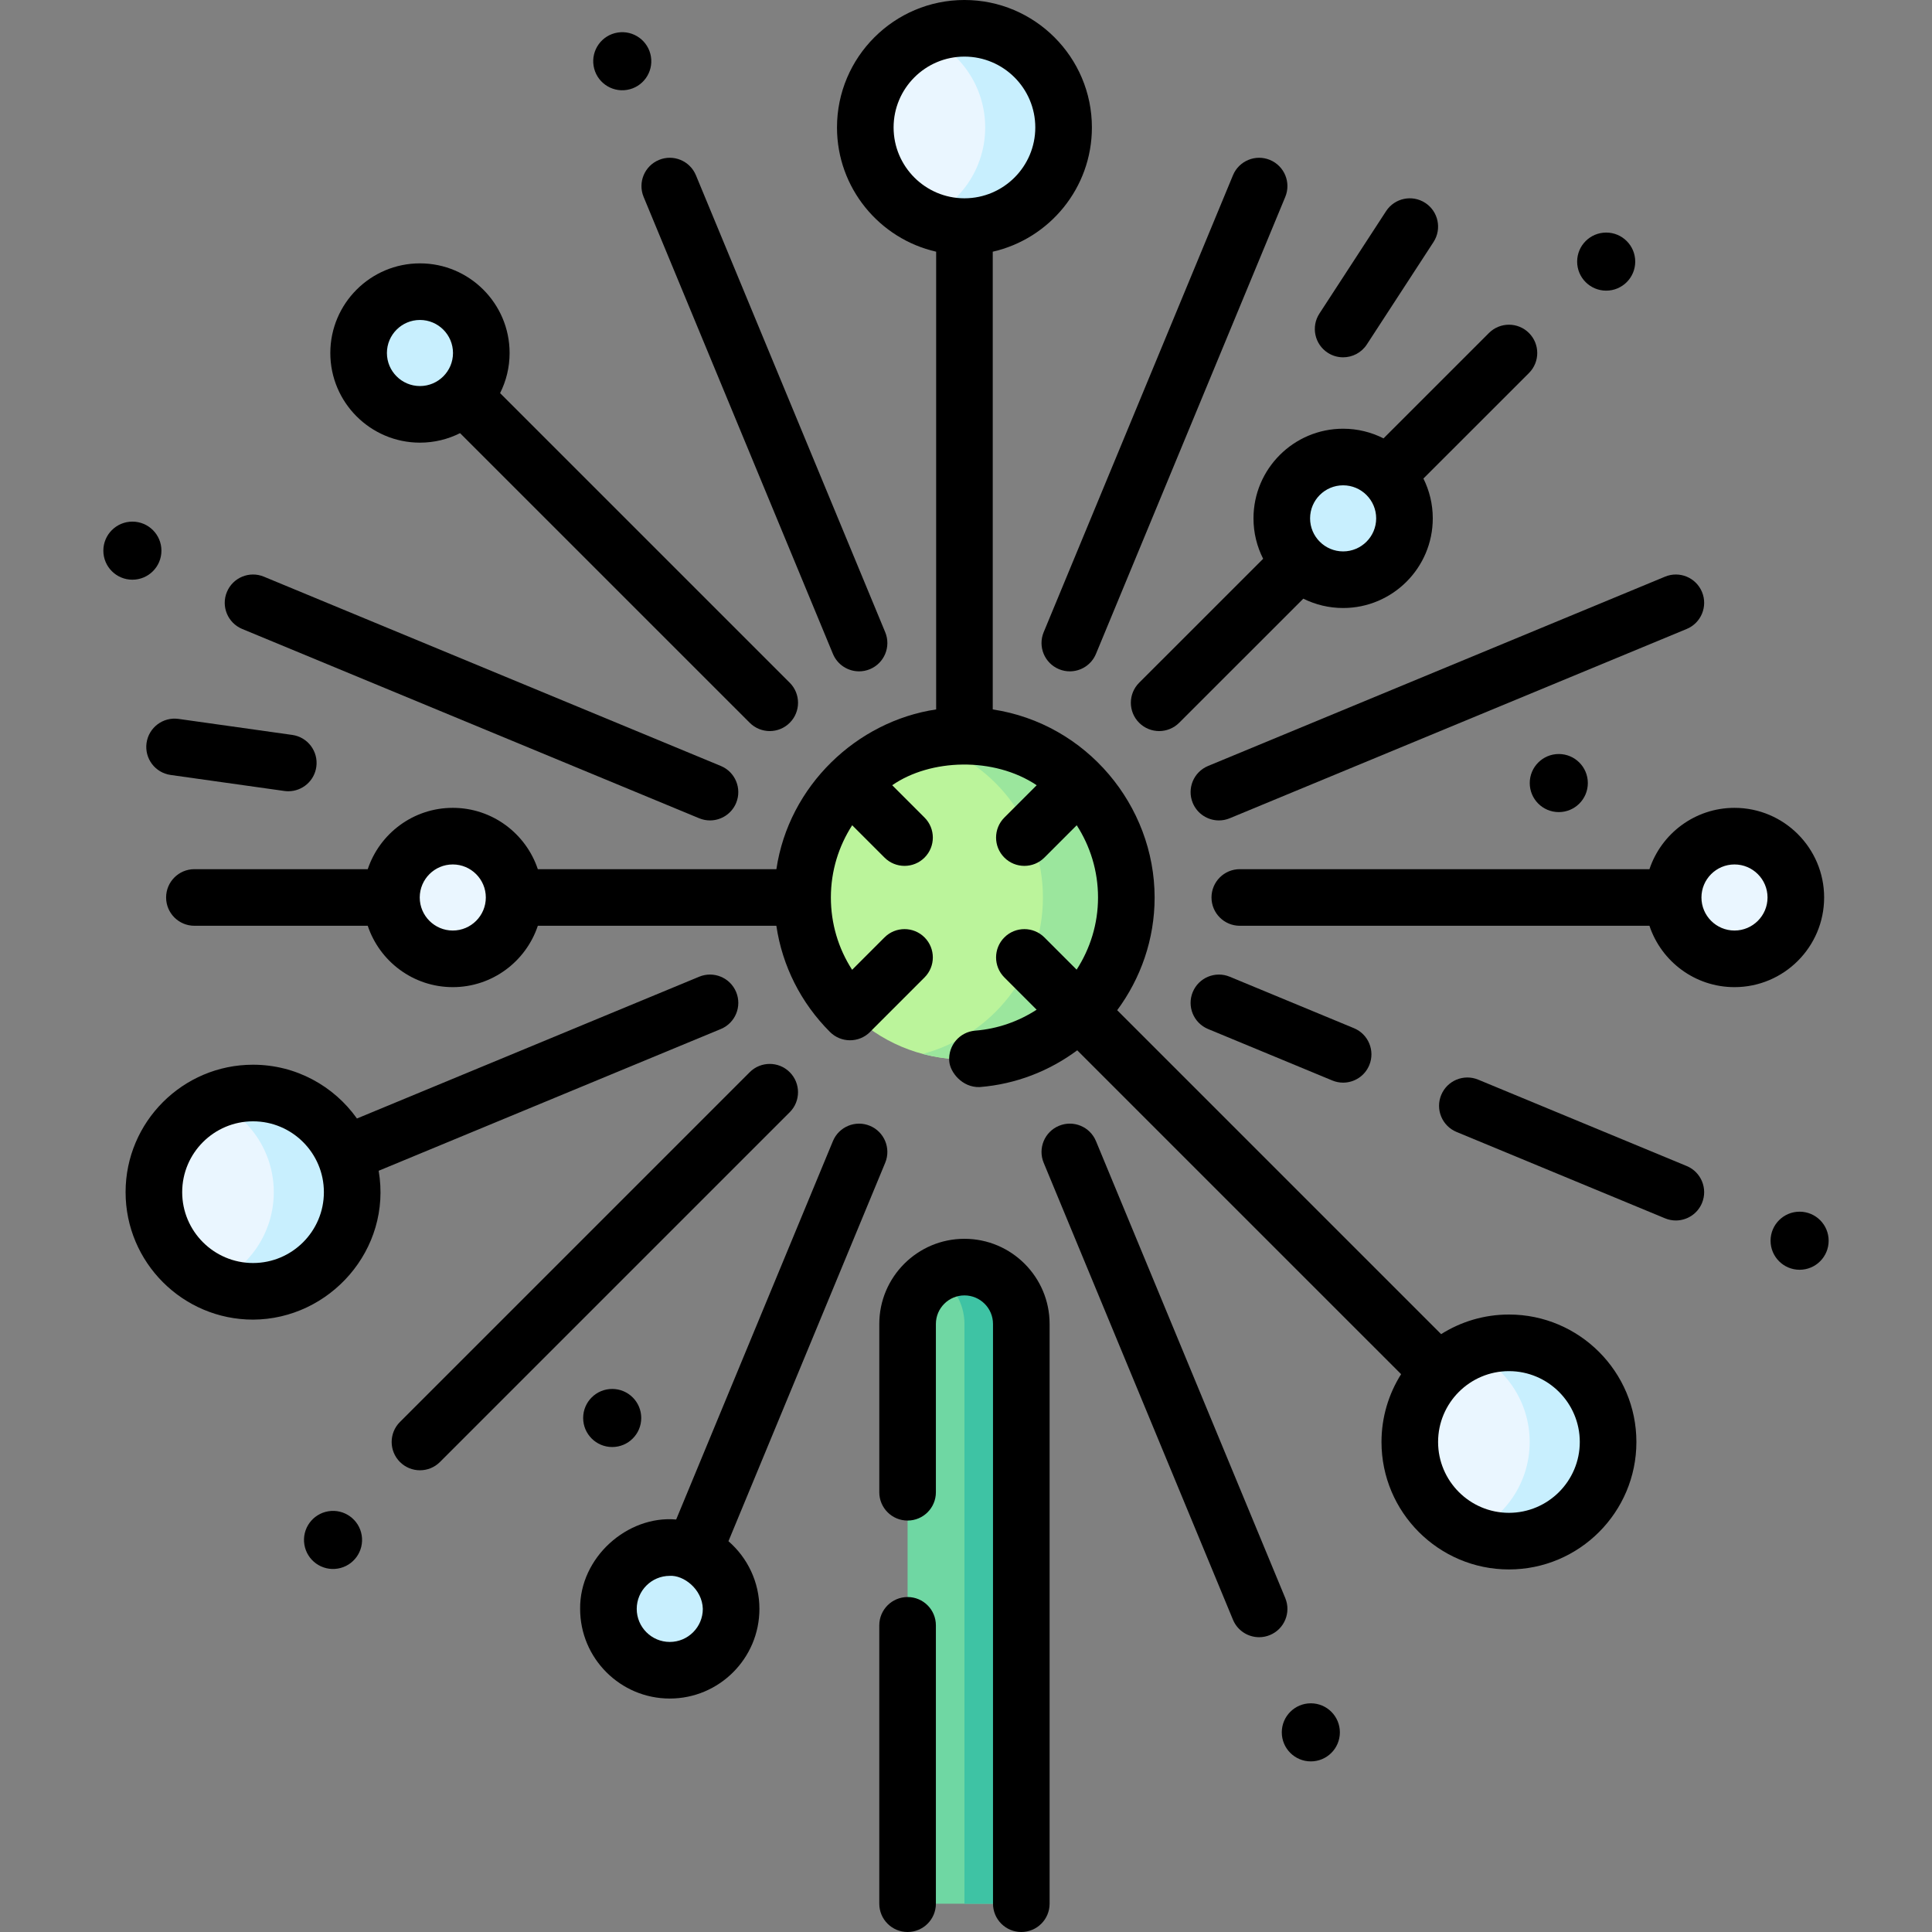 <svg id="Capa_1" enable-background="new 0 0 512 512" height="512" viewBox="0 0 512 512" width="512" xmlns="http://www.w3.org/2000/svg"><rect x="0" y="0" width="512" height="512" fill="#808080" stroke="none"/><g><g><path d="m270.657 504.5h-30.137v-153.637c0-8.322 6.746-15.068 15.068-15.068 8.322 0 15.068 6.746 15.068 15.068v153.637z" fill="#6fd7a3"/><path d="m255.589 335.795c-2.748 0-5.316.747-7.534 2.032 4.5 2.606 7.534 7.462 7.534 13.036v153.637h15.068v-153.637c0-8.322-6.746-15.068-15.068-15.068z" fill="#3ec3a4"/><circle cx="255.589" cy="237.845" fill="#bbf49b" r="42.899"/><path d="m255.589 194.946c-3.822 0-7.525.507-11.051 1.444 18.335 4.876 31.847 21.584 31.847 41.454s-13.512 36.578-31.847 41.454c3.527.938 7.229 1.444 11.051 1.444 23.692 0 42.899-19.206 42.899-42.899s-19.207-42.897-42.899-42.897z" fill="#9be69d"/><circle cx="255.589" cy="33.776" fill="#eaf6ff" r="26.276"/><path d="m255.589 7.5c-3.691 0-7.203.764-10.39 2.138 9.343 4.027 15.886 13.317 15.886 24.138s-6.542 20.11-15.886 24.138c3.187 1.374 6.699 2.138 10.39 2.138 14.512 0 26.276-11.764 26.276-26.276s-11.764-26.276-26.276-26.276z" fill="#c8effe"/><circle cx="399.884" cy="382.14" fill="#eaf6ff" r="26.276"/><g fill="#c8effe"><path d="m399.884 355.864c-3.691 0-7.203.764-10.39 2.138 9.343 4.027 15.886 13.317 15.886 24.138s-6.542 20.11-15.886 24.138c3.187 1.374 6.699 2.138 10.39 2.138 14.512 0 26.276-11.764 26.276-26.276s-11.765-26.276-26.276-26.276z"/><circle cx="355.943" cy="137.371" r="16.257"/><circle cx="111.294" cy="93.55" r="16.257"/></g><circle cx="67.058" cy="315.937" fill="#eaf6ff" r="26.276"/><path d="m67.058 289.661c-3.691 0-7.203.764-10.39 2.138 9.343 4.027 15.886 13.317 15.886 24.138s-6.542 20.11-15.886 24.138c3.187 1.374 6.699 2.138 10.39 2.138 14.512 0 26.276-11.764 26.276-26.276s-11.764-26.276-26.276-26.276z" fill="#c8effe"/><circle cx="177.497" cy="426.375" fill="#c8effe" r="16.257"/><circle cx="459.657" cy="237.845" fill="#eaf6ff" r="16.257"/><circle cx="119.992" cy="237.845" fill="#eaf6ff" r="16.257"/></g><g><path d="m240.52 423.231c-4.142 0-7.5 3.358-7.5 7.5v73.769c0 4.142 3.358 7.5 7.5 7.5s7.5-3.358 7.5-7.5v-73.769c0-4.142-3.357-7.5-7.5-7.5z"/><path d="m255.589 328.294c-12.444 0-22.568 10.124-22.568 22.568v44.6c0 4.142 3.358 7.5 7.5 7.5s7.5-3.358 7.5-7.5v-44.6c0-4.173 3.395-7.568 7.568-7.568s7.568 3.395 7.568 7.568v153.638c0 4.142 3.357 7.5 7.5 7.5s7.5-3.358 7.5-7.5v-153.637c0-12.445-10.124-22.569-22.568-22.569z"/><path d="m209.287 284.146c-2.928-2.929-7.677-2.929-10.606 0l-92.69 92.69c-2.929 2.929-2.929 7.678 0 10.606 1.464 1.465 3.384 2.197 5.303 2.197s3.839-.732 5.303-2.197l92.69-92.69c2.929-2.928 2.929-7.677 0-10.606z"/><path d="m170.567 52.185 50.165 121.097c1.197 2.889 3.989 4.632 6.932 4.632.957 0 1.929-.184 2.868-.573 3.827-1.585 5.644-5.973 4.059-9.8l-50.165-121.097c-1.585-3.827-5.973-5.644-9.8-4.059-3.827 1.586-5.644 5.973-4.059 9.8z"/><path d="m340.609 423.504-50.165-121.097c-1.585-3.827-5.972-5.646-9.799-4.059-3.827 1.585-5.645 5.973-4.059 9.8l50.165 121.097c1.196 2.888 3.988 4.631 6.932 4.631.956 0 1.929-.184 2.867-.573 3.828-1.584 5.645-5.971 4.059-9.799z"/><path d="m316.093 212.788c1.196 2.889 3.988 4.632 6.932 4.632.956 0 1.929-.184 2.867-.573l121.098-50.165c3.827-1.585 5.645-5.973 4.059-9.799-1.585-3.827-5.973-5.646-9.799-4.059l-121.098 50.165c-3.828 1.585-5.645 5.972-4.059 9.799z"/><path d="m191.029 272.699c3.827-1.585 5.644-5.973 4.058-9.8-1.585-3.827-5.973-5.644-9.799-4.058l-90.693 37.572c-6.127-8.616-16.182-14.253-27.536-14.253-18.624 0-33.776 15.152-33.776 33.776 0 18.625 15.152 33.776 33.776 33.776 20.299-.077 36.867-18.541 33.291-39.448zm-123.971 62.014c-10.353 0-18.776-8.423-18.776-18.776s8.423-18.776 18.776-18.776c10.354 0 18.776 8.423 18.776 18.776s-8.422 18.776-18.776 18.776z"/><path d="m64.187 166.682 121.098 50.165c.939.389 1.911.573 2.868.573 2.943 0 5.735-1.744 6.932-4.632 1.585-3.827-.232-8.214-4.059-9.799l-121.097-50.165c-3.827-1.585-8.214.232-9.8 4.059-1.585 3.826.232 8.214 4.058 9.799z"/><path d="m320.151 272.701 32.922 13.638c.938.389 1.91.573 2.867.573 2.943 0 5.735-1.744 6.932-4.632 1.586-3.827-.231-8.214-4.059-9.799l-32.922-13.638c-3.824-1.584-8.214.232-9.799 4.059s.232 8.214 4.059 9.799z"/><path d="m446.989 309.007-55.253-22.889c-3.827-1.586-8.214.233-9.799 4.059-1.586 3.827.231 8.214 4.059 9.8l55.253 22.889c.938.389 1.911.573 2.867.573 2.943 0 5.735-1.744 6.932-4.631 1.586-3.828-.232-8.215-4.059-9.801z"/><path d="m280.645 177.341c.938.389 1.91.573 2.867.573 2.943 0 5.735-1.744 6.932-4.632l50.165-121.097c1.586-3.827-.231-8.214-4.059-9.8-3.825-1.584-8.213.232-9.799 4.059l-50.165 121.097c-1.585 3.827.232 8.214 4.059 9.8z"/><path d="m399.884 348.364c-6.601 0-12.76 1.91-17.969 5.197l-55.743-55.736c-.015-.015-.027-.031-.042-.046l-30.063-30.062c6.229-8.412 9.92-18.773 9.92-29.872-.019-24.356-18.048-46.078-42.899-49.838v-121.304c15.025-3.421 26.277-16.88 26.277-32.927 0-18.624-15.152-33.776-33.776-33.776-18.625 0-33.776 15.152-33.776 33.776 0 16.046 11.251 29.505 26.276 32.927v121.305c-20.986 3.121-39.045 20.179-42.337 42.333h-63.224c-3.15-9.432-12.058-16.252-22.536-16.252s-19.386 6.82-22.535 16.252h-45.938c-4.142 0-7.5 3.358-7.5 7.5s3.358 7.5 7.5 7.5h45.935c3.147 9.437 12.058 16.262 22.538 16.262s19.392-6.825 22.539-16.262h63.21c1.574 10.62 6.486 20.42 14.219 28.15 2.929 2.927 7.677 2.926 10.607-.002.047-.047.087-.099.132-.146l14.315-14.315c2.929-2.929 2.929-7.678 0-10.606-2.929-2.929-7.678-2.929-10.606 0l-8.586 8.586c-3.661-5.662-5.631-12.259-5.631-19.161 0-7.051 2.08-13.621 5.648-19.145l8.57 8.569c1.464 1.465 3.384 2.197 5.303 2.197s3.839-.732 5.303-2.197c2.929-2.929 2.929-7.678 0-10.606l-8.57-8.569c10.088-7.006 26.935-7.605 38.289 0l-8.57 8.57c-2.929 2.929-2.929 7.678 0 10.606 1.465 1.464 3.385 2.197 5.304 2.197s3.839-.732 5.304-2.197l8.569-8.569c3.567 5.524 5.647 12.094 5.647 19.145 0 6.995-2.085 13.573-5.672 19.12l-8.544-8.544c-2.93-2.929-7.678-2.929-10.607 0s-2.929 7.678 0 10.606l8.554 8.553c-4.762 3.09-10.304 5.076-16.275 5.551-4.129.329-7.21 3.942-6.882 8.071.174 2.875 3.395 7.051 8.071 6.882 9.641-.767 18.504-4.29 25.845-9.745l16.361 16.361c.017.018.032.037.049.055l69.422 69.412c-3.288 5.209-5.2 11.371-5.2 17.973 0 18.625 15.152 33.776 33.776 33.776s33.776-15.152 33.776-33.776c-.002-18.627-15.154-33.779-33.778-33.779zm-163.072-314.588c0-10.353 8.423-18.776 18.776-18.776s18.776 8.423 18.776 18.776c0 10.345-8.41 18.762-18.752 18.775-.008 0-.016-.001-.024-.001s-.016.001-.024.001c-10.342-.013-18.752-8.43-18.752-18.775zm-116.82 212.826c-4.818 0-8.738-3.912-8.755-8.726 0-.012.002-.024.002-.036 0-.01-.002-.021-.002-.031.02-4.812 3.939-8.721 8.755-8.721 4.826 0 8.753 3.924 8.757 8.75v.002.007c-.001 4.828-3.93 8.755-8.757 8.755zm279.892 154.314c-10.354 0-18.776-8.423-18.776-18.776s8.423-18.776 18.776-18.776 18.776 8.423 18.776 18.776-8.423 18.776-18.776 18.776z"/><path d="m355.943 113.614c-13.1 0-23.757 10.657-23.757 23.757 0 3.852.927 7.49 2.562 10.711l-32.863 32.854c-2.929 2.929-2.93 7.677-.001 10.607 1.464 1.465 3.384 2.197 5.304 2.197 1.919 0 3.838-.732 5.303-2.196l32.904-32.895c3.18 1.583 6.761 2.479 10.548 2.479 13.1 0 23.757-10.658 23.757-23.757 0-3.789-.896-7.372-2.481-10.553l27.972-27.964c2.929-2.929 2.93-7.677.001-10.606-2.927-2.93-7.676-2.931-10.606-.002l-27.937 27.928c-3.22-1.633-6.855-2.56-10.706-2.56zm0 32.514c-4.828 0-8.757-3.929-8.757-8.757s3.929-8.757 8.757-8.757 8.757 3.928 8.757 8.757-3.929 8.757-8.757 8.757z"/><path d="m111.293 117.307c3.819 0 7.427-.911 10.627-2.519l76.765 76.756c1.465 1.464 3.384 2.196 5.303 2.196s3.839-.732 5.304-2.197c2.929-2.929 2.928-7.678 0-10.607l-76.763-76.754c1.61-3.202 2.522-6.812 2.522-10.633 0-13.1-10.658-23.757-23.757-23.757s-23.757 10.658-23.757 23.758 10.657 23.757 23.756 23.757zm0-32.514c4.829 0 8.757 3.928 8.757 8.757s-3.929 8.757-8.757 8.757-8.757-3.929-8.757-8.757 3.929-8.757 8.757-8.757z"/><path d="m193.047 408.437 41.541-100.287c1.585-3.827-.232-8.214-4.059-9.799-3.826-1.585-8.214.232-9.799 4.059l-41.536 100.276c-12.909-1.15-25.608 10.058-25.454 23.69 0 13.1 10.657 23.757 23.757 23.757s23.757-10.658 23.757-23.757c0-7.157-3.185-13.58-8.207-17.939zm-15.55 26.695c-4.829 0-8.757-3.929-8.757-8.757s3.928-8.757 8.757-8.757c3.632-.24 8.62 3.5 8.757 8.757 0 4.829-3.929 8.757-8.757 8.757z"/><path d="m483.414 237.845c0-13.1-10.657-23.757-23.757-23.757-10.477 0-19.386 6.82-22.535 16.252h-108.563c-4.143 0-7.5 3.358-7.5 7.5s3.357 7.5 7.5 7.5h108.56c3.146 9.437 12.057 16.262 22.538 16.262 13.1 0 23.757-10.658 23.757-23.757zm-23.757 8.757c-4.828 0-8.757-3.929-8.757-8.757s3.929-8.757 8.757-8.757 8.757 3.928 8.757 8.757-3.929 8.757-8.757 8.757z"/><path d="m351.852 93.476c1.264.822 2.682 1.215 4.085 1.215 2.452 0 4.855-1.201 6.293-3.41l17.664-27.138c2.259-3.472 1.276-8.118-2.194-10.377-3.472-2.258-8.117-1.277-10.378 2.194l-17.664 27.138c-2.26 3.473-1.277 8.119 2.194 10.378z"/><path d="m38.837 196.9c-.578 4.102 2.279 7.895 6.381 8.472l30.137 4.243c.354.05.707.074 1.055.074 3.679 0 6.89-2.708 7.417-6.456.578-4.102-2.279-7.895-6.381-8.472l-30.137-4.243c-4.102-.576-7.894 2.281-8.472 6.382z"/><path d="m405.398 207.518c0 4.251 3.446 7.697 7.697 7.697s7.697-3.446 7.697-7.697-3.446-7.697-7.697-7.697-7.697 3.446-7.697 7.697z"/><path d="m347.383 451.394c-4.251 0-7.697 3.446-7.697 7.697s3.446 7.697 7.697 7.697 7.697-3.446 7.697-7.697-3.446-7.697-7.697-7.697z"/><path d="m425.657 77.026c4.251 0 7.697-3.446 7.697-7.697s-3.446-7.697-7.697-7.697-7.697 3.446-7.697 7.697 3.446 7.697 7.697 7.697z"/><ellipse cx="164.923" cy="16.197" rx="7.697" ry="7.697" transform="matrix(.987 -.16 .16 .987 -.465 26.627)"/><path d="m154.543 375.781c0 4.251 3.446 7.697 7.697 7.697s7.697-3.446 7.697-7.697-3.446-7.697-7.697-7.697-7.697 3.446-7.697 7.697z"/><ellipse cx="88.34" cy="408.118" rx="7.697" ry="7.697" transform="matrix(.987 -.16 .16 .987 -64.233 19.42)"/><path d="m42.782 145.932c0-4.251-3.446-7.697-7.697-7.697s-7.697 3.446-7.697 7.697 3.446 7.697 7.697 7.697 7.697-3.447 7.697-7.697z"/><circle cx="476.915" cy="328.805" r="7.697"/></g></g></svg>